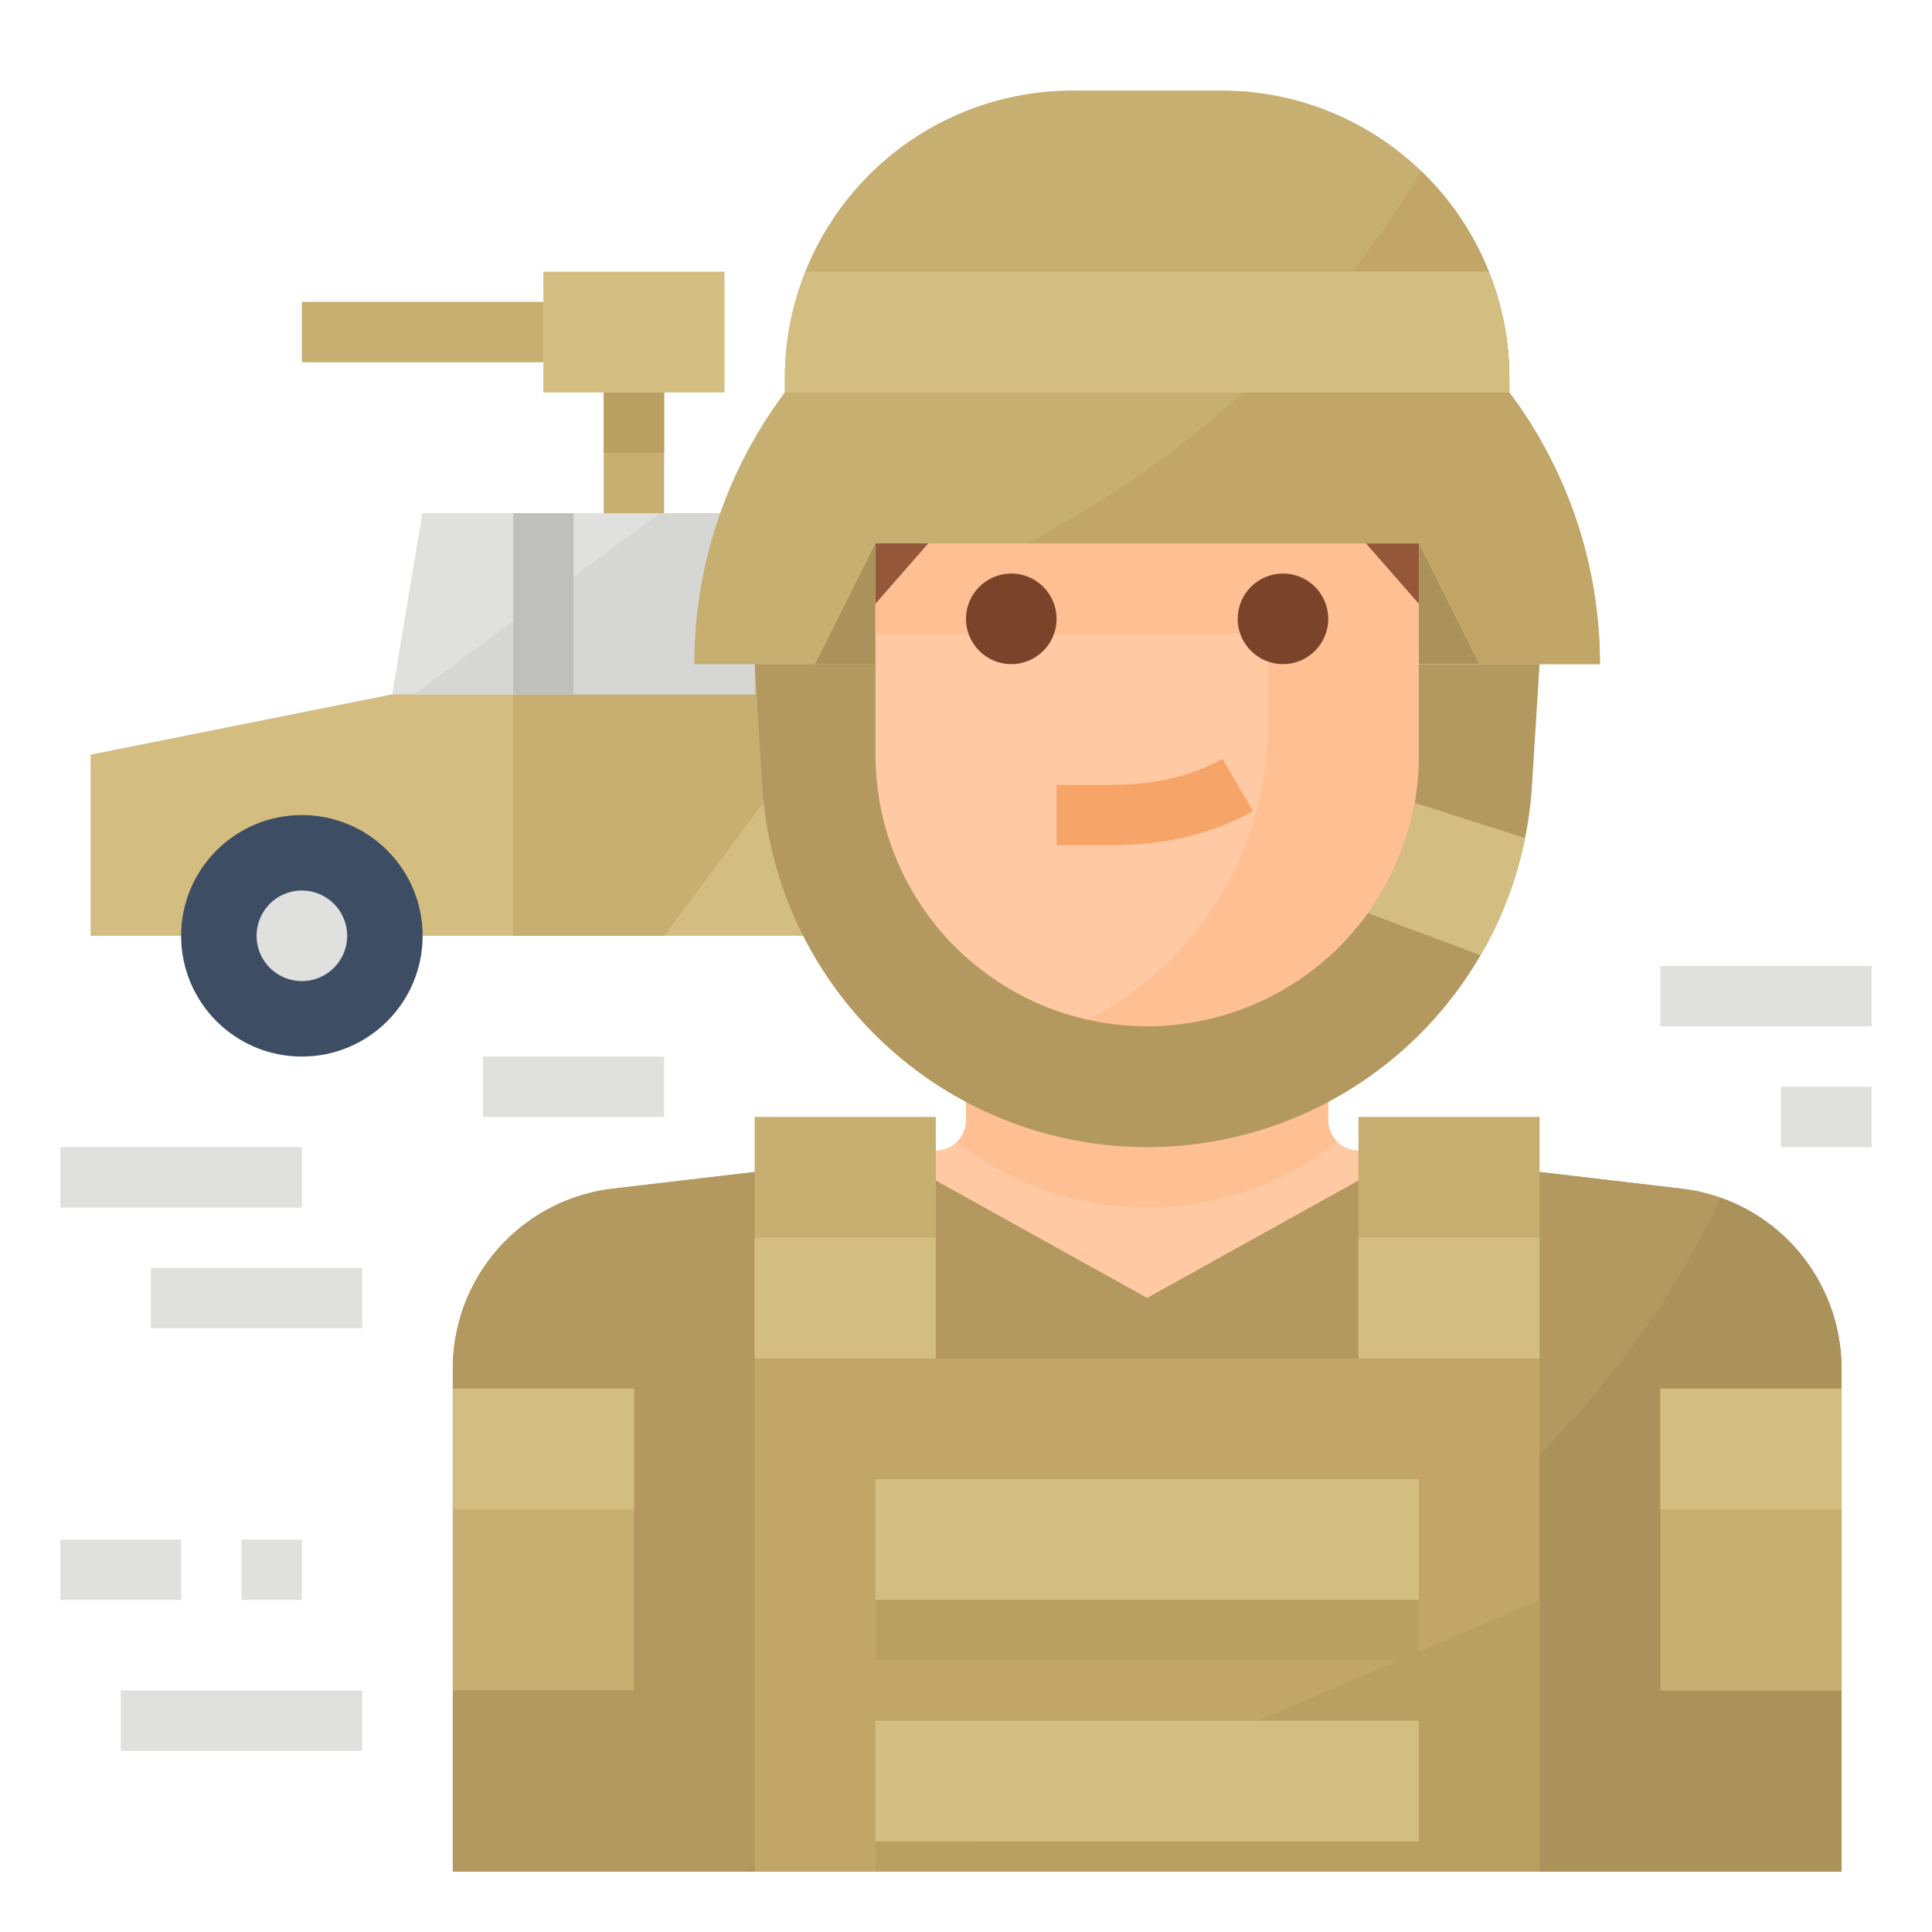 <svg xmlns="http://www.w3.org/2000/svg" viewBox="0 0 512 512"><title>soldier-army-occupation-avatar</title><g id="Flat"><polygon points="248 248 24 248 24 200 104 184 112 136 248 136 248 248" style="fill:#d4bd81"/><polygon points="144 136 112 136 104 184 144 184 200 184 200 136 144 136" style="fill:#e0e0de"/><polygon points="200 184 223.667 184 176 248 136 248 136 184 200 184" style="fill:#c7ae71"/><circle cx="80" cy="248" r="32" style="fill:#3d4d63"/><path d="M80,236a12,12,0,1,0,12,12A12.013,12.013,0,0,0,80,236Z" style="fill:#e0e0de"/><polygon points="109.714 184 144 184 200 184 200 136 174.857 136 109.714 184" style="fill:#d6d6d4"/><rect x="136" y="136" width="16" height="48" style="fill:#bfbfbd"/><rect x="144" y="72" width="48" height="32" style="fill:#d4bd81"/><rect x="80" y="80" width="64" height="16" style="fill:#c7ae71"/><rect x="160" y="104" width="16" height="32" style="fill:#c7ae71"/><rect x="160" y="104" width="16" height="16" style="fill:#ba9f63"/><rect x="16" y="304" width="64" height="16" style="fill:#e0e0de"/><rect x="40" y="336" width="56" height="16" style="fill:#e0e0de"/><rect x="16" y="408" width="32" height="16" style="fill:#e0e0de"/><rect x="64" y="408" width="16" height="16" style="fill:#e0e0de"/><rect x="32" y="448" width="64" height="16" style="fill:#e0e0de"/><rect x="128" y="280" width="48" height="16" style="fill:#e0e0de"/><rect x="440" y="256" width="56" height="16" style="fill:#e0e0de"/><rect x="472" y="288" width="24" height="16" style="fill:#e0e0de"/><path d="M376,306.82V376H232V306.82l16.93-1.99a8.014,8.014,0,0,0,7.07-7.94V232h96v64.89a8.014,8.014,0,0,0,7.07,7.94Z" style="fill:#fec9a3"/><path d="M354.43,302.62a81.854,81.854,0,0,1-100.86,0,7.936,7.936,0,0,0,2.43-5.73V232h96v64.89A7.936,7.936,0,0,0,354.43,302.62Z" style="fill:#fec093"/><path d="M488,496V362.684a48,48,0,0,0-42.392-47.671l-73.8-8.683L304,344l-67.806-37.67-73.8,8.683A48,48,0,0,0,120,362.684V496" style="fill:#ab925b"/><path d="M488,362.68V496H120V362.68a48,48,0,0,1,42.39-47.67l73.8-8.68L304,344l67.81-37.67,73.8,8.68A48,48,0,0,1,488,362.68Z" style="fill:#b3995f"/><path d="M488,362.68V496H196.26C296,469.87,408.23,418.41,456.04,317.44A48.01,48.01,0,0,1,488,362.68Z" style="fill:#ab925b"/><rect x="216" y="120" width="176" height="56" style="fill:#ab925b"/><path d="M376,144v56a72,72,0,1,1-144,0V144a72.017,72.017,0,0,1,66.86-71.82c1.7-.12,3.41-.18,5.14-.18a72.006,72.006,0,0,1,72,72Z" style="fill:#fec9a3"/><path d="M376,144v56a72.055,72.055,0,0,1-87.75,70.27A87.975,87.975,0,0,0,336,192V144a87.688,87.688,0,0,0-25.78-62.22,89.023,89.023,0,0,0-11.36-9.6c1.7-.12,3.41-.18,5.14-.18a72.006,72.006,0,0,1,72,72Z" style="fill:#fec093"/><rect x="232" y="144" width="144" height="24" style="fill:#fec093"/><path d="M269.8,124.613a174.36,174.36,0,0,0,68.4,0l5.8-1.159L376,160V144a72,72,0,0,0-144,0v16l32-36.546Z" style="fill:#95573a"/><circle cx="268" cy="164" r="12" style="fill:#7a432a"/><circle cx="340" cy="164" r="12" style="fill:#7a432a"/><path d="M323.969,201.094c-7.524,4.39-18.125,6.906-29.078,6.906H280v16h14.891c13.906,0,27.093-3.227,37.14-9.094Z" style="fill:#f7a468"/><path d="M424,176H392l-16-32H232l-16,32H184a120,120,0,0,1,24-72v-3.75A76.259,76.259,0,0,1,284.25,24h39.5a76.179,76.179,0,0,1,37.83,10.05A76.264,76.264,0,0,1,400,100.25V104A120,120,0,0,1,424,176Z" style="fill:#c7ae71"/><path d="M424,176H392l-16-32H272.17c39.88-21.22,74.52-49.46,104.49-98.64A76.167,76.167,0,0,1,400,100.25V104A120,120,0,0,1,424,176Z" style="fill:#c2a667"/><path d="M400,100.25V104H208v-3.75A76.177,76.177,0,0,1,213.42,72H394.57A75.946,75.946,0,0,1,400,100.25Z" style="fill:#d4bd81"/><path d="M223.1,161.8A296.494,296.494,0,0,0,266.9,144H232Z" style="fill:none"/><path d="M408,176l-2.01,32.19a102.189,102.189,0,0,1-203.98,0L200,176h32v24a72.011,72.011,0,0,0,142.88,12.74A73.173,73.173,0,0,0,376,200V176Z" style="fill:#b3995f"/><path d="M404.16,222.08a101.281,101.281,0,0,1-11.79,31.07l-29.88-11.16a71.75,71.75,0,0,0,12.39-29.25Z" style="fill:#d4bd81"/><rect x="200" y="360" width="208" height="136" style="fill:#c2a667"/><rect x="200" y="296" width="48" height="64" style="fill:#c7ae71"/><rect x="200" y="328" width="48" height="32" style="fill:#d4bd81"/><rect x="360" y="296" width="48" height="64" style="fill:#c7ae71"/><rect x="360" y="328" width="48" height="32" style="fill:#d4bd81"/><rect x="440" y="368" width="48" height="80" style="fill:#c7ae71"/><rect x="440" y="368" width="48" height="32" style="fill:#d4bd81"/><rect x="120" y="368" width="48" height="80" style="fill:#c7ae71"/><rect x="120" y="368" width="48" height="32" style="fill:#d4bd81"/><polygon points="408 496 408 424 240 496 408 496" style="fill:#ba9f63"/><rect x="232" y="392" width="144" height="32" style="fill:#d4bd81"/><rect x="232" y="456" width="144" height="32" style="fill:#d4bd81"/><rect x="232" y="424" width="144" height="16" style="fill:#ba9f63"/><rect x="232" y="488" width="144" height="8" style="fill:#ba9f63"/></g></svg>
